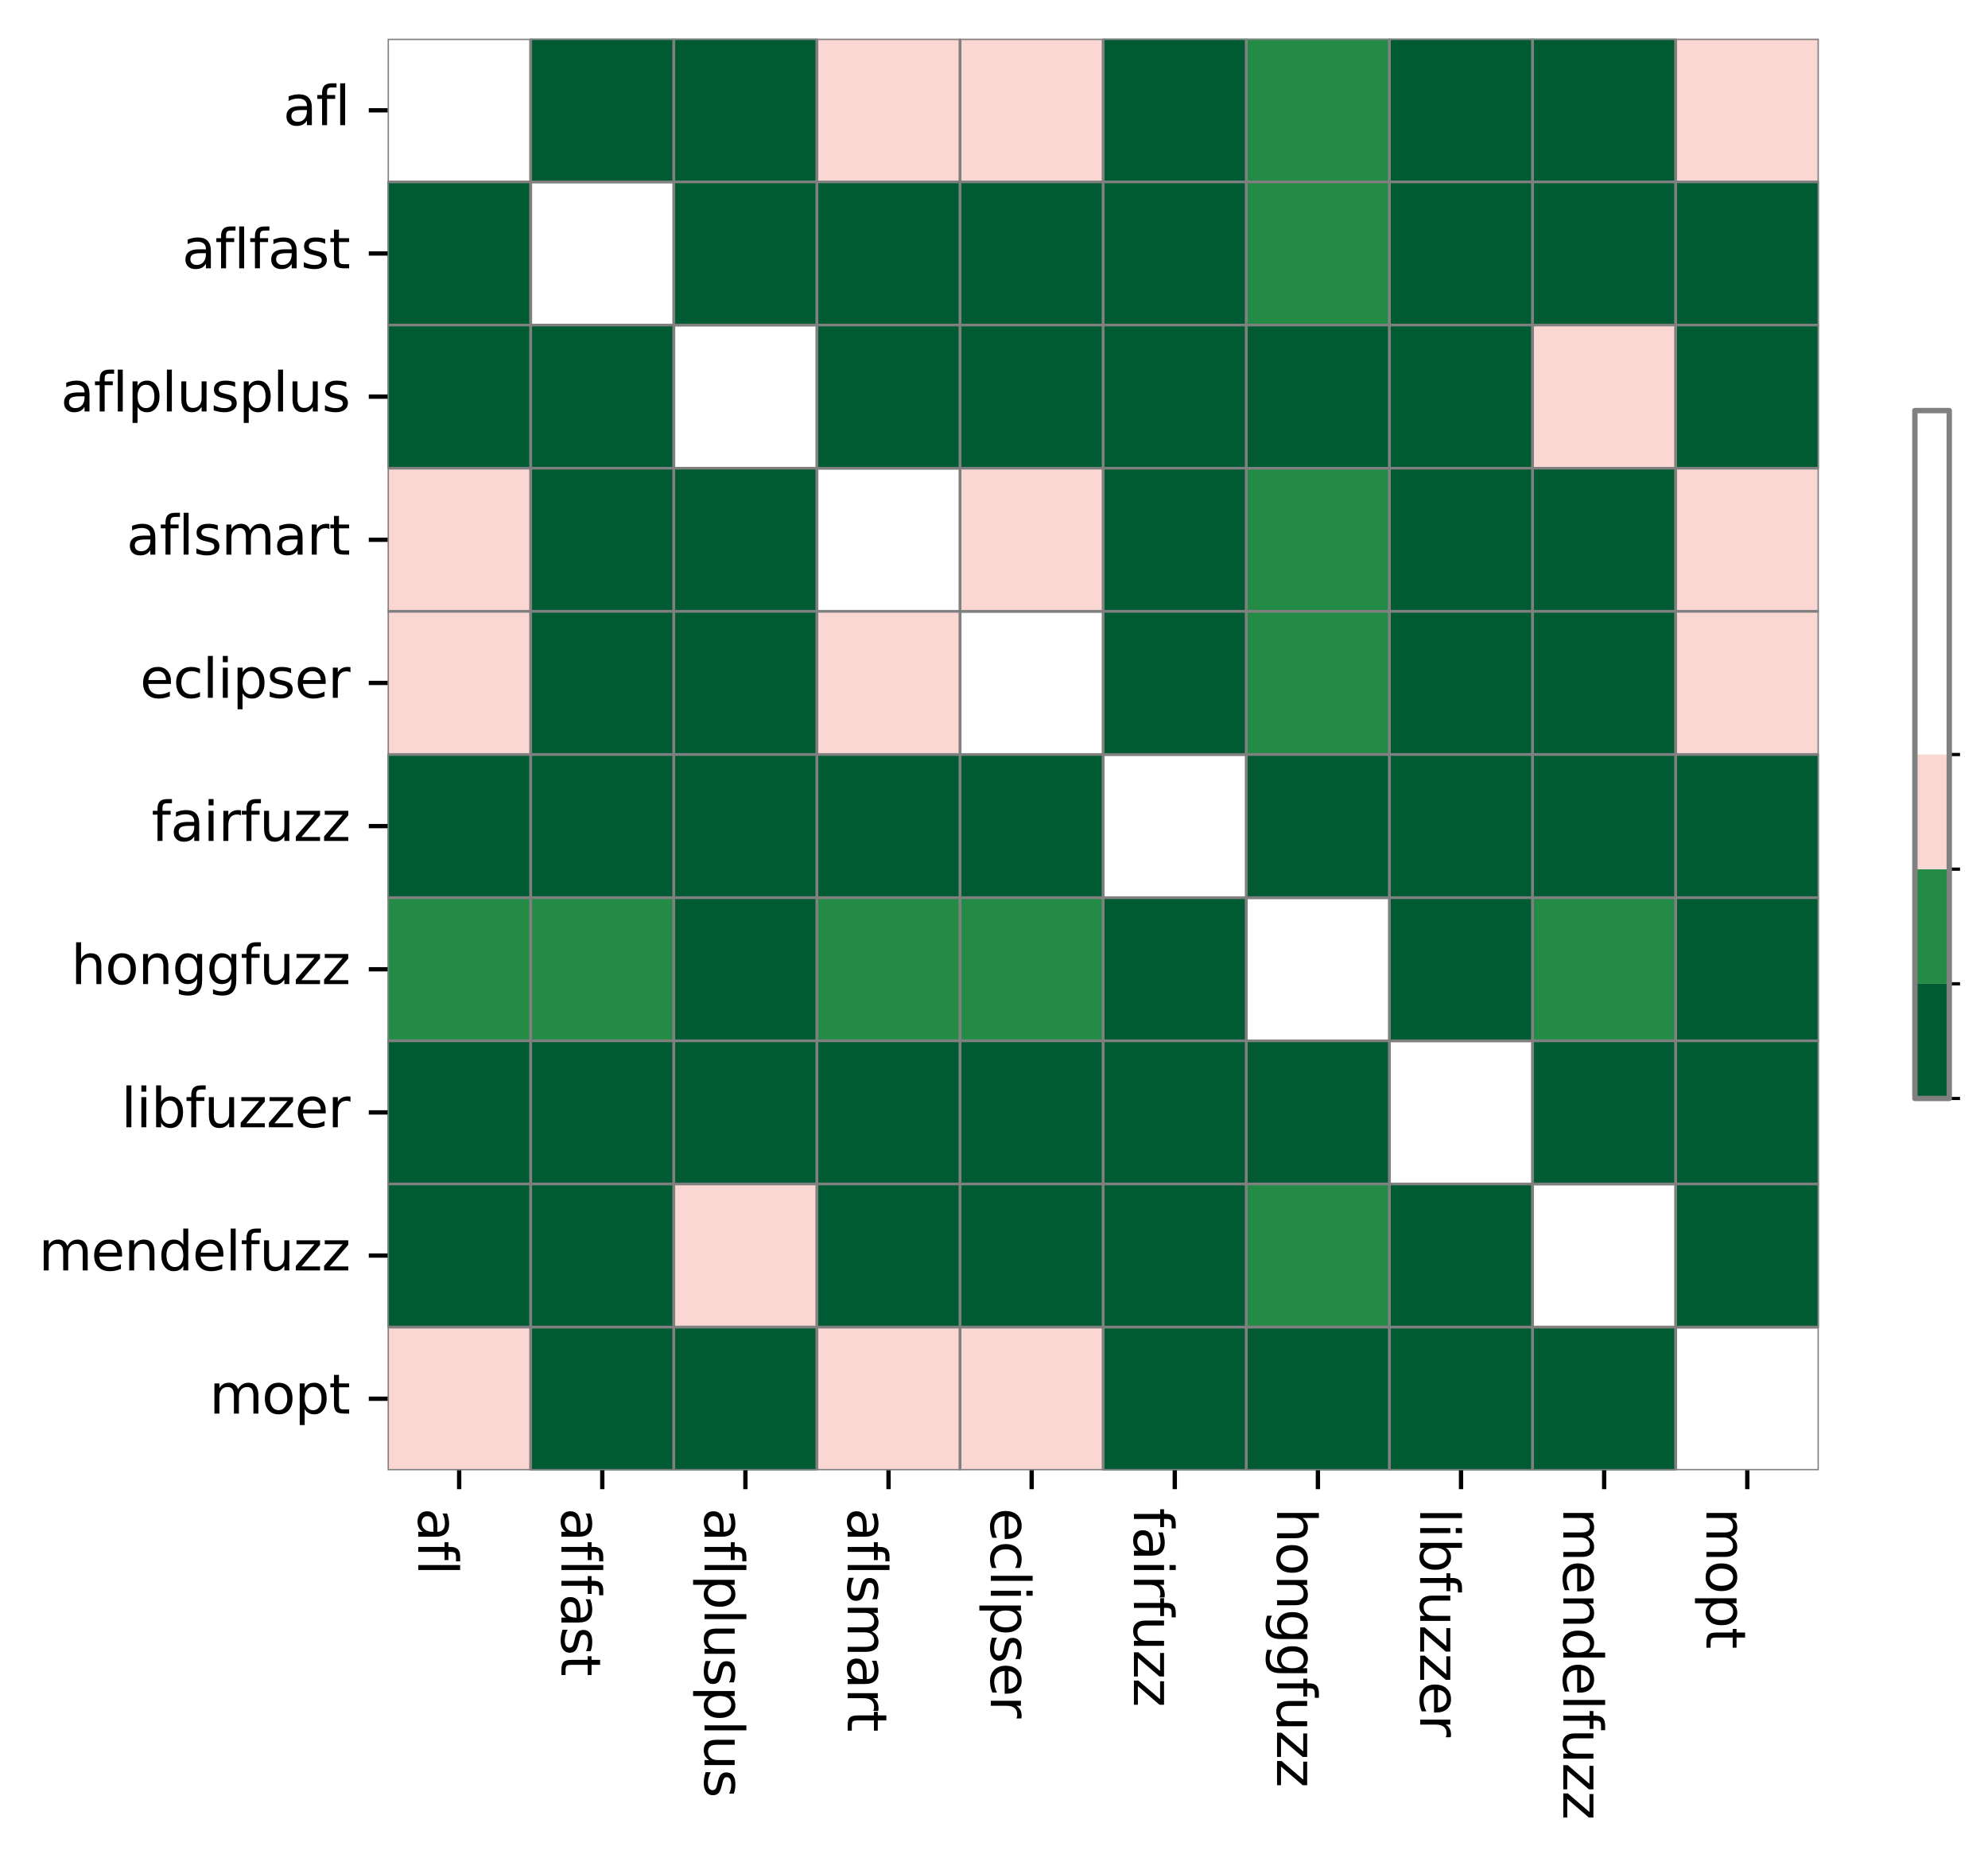 <?xml version="1.0" encoding="utf-8" standalone="no"?>
<!DOCTYPE svg PUBLIC "-//W3C//DTD SVG 1.1//EN"
  "http://www.w3.org/Graphics/SVG/1.1/DTD/svg11.dtd">
<svg xmlns:xlink="http://www.w3.org/1999/xlink" width="369.627pt" height="345.378pt" viewBox="0 0 369.627 345.378" xmlns="http://www.w3.org/2000/svg" version="1.1">
 <defs>
  <style type="text/css">*{stroke-linejoin: round; stroke-linecap: butt}</style>
 </defs>
 <g id="figure_1">
  <g id="patch_1">
   <path d="M 0 345.378 
L 369.627 345.378 
L 369.627 0 
L 0 0 
z
" style="fill: #ffffff"/>
  </g>
  <g id="axes_1">
   <g id="patch_2">
    <path d="M 72.066 273.312 
L 338.178 273.312 
L 338.178 7.2 
L 72.066 7.2 
z
" style="fill: #ffffff"/>
   </g>
   <g id="QuadMesh_1">
    <path d="M 72.066 7.2 
L 98.677 7.2 
L 98.677 33.811 
L 72.066 33.811 
L 72.066 7.2 
" clip-path="url(#p91ffb8bb23)" style="fill: none; stroke: #808080; stroke-width: 0.5"/>
    <path d="M 98.677 7.2 
L 125.288 7.2 
L 125.288 33.811 
L 98.677 33.811 
L 98.677 7.2 
" clip-path="url(#p91ffb8bb23)" style="fill: #005a32; stroke: #808080; stroke-width: 0.5"/>
    <path d="M 125.288 7.2 
L 151.899 7.2 
L 151.899 33.811 
L 125.288 33.811 
L 125.288 7.2 
" clip-path="url(#p91ffb8bb23)" style="fill: #005a32; stroke: #808080; stroke-width: 0.5"/>
    <path d="M 151.899 7.2 
L 178.51 7.2 
L 178.51 33.811 
L 151.899 33.811 
L 151.899 7.2 
" clip-path="url(#p91ffb8bb23)" style="fill: #fbd7d4; stroke: #808080; stroke-width: 0.5"/>
    <path d="M 178.51 7.2 
L 205.122 7.2 
L 205.122 33.811 
L 178.51 33.811 
L 178.51 7.2 
" clip-path="url(#p91ffb8bb23)" style="fill: #fbd7d4; stroke: #808080; stroke-width: 0.5"/>
    <path d="M 205.122 7.2 
L 231.733 7.2 
L 231.733 33.811 
L 205.122 33.811 
L 205.122 7.2 
" clip-path="url(#p91ffb8bb23)" style="fill: #005a32; stroke: #808080; stroke-width: 0.5"/>
    <path d="M 231.733 7.2 
L 258.344 7.2 
L 258.344 33.811 
L 231.733 33.811 
L 231.733 7.2 
" clip-path="url(#p91ffb8bb23)" style="fill: #238b45; stroke: #808080; stroke-width: 0.5"/>
    <path d="M 258.344 7.2 
L 284.955 7.2 
L 284.955 33.811 
L 258.344 33.811 
L 258.344 7.2 
" clip-path="url(#p91ffb8bb23)" style="fill: #005a32; stroke: #808080; stroke-width: 0.5"/>
    <path d="M 284.955 7.2 
L 311.566 7.2 
L 311.566 33.811 
L 284.955 33.811 
L 284.955 7.2 
" clip-path="url(#p91ffb8bb23)" style="fill: #005a32; stroke: #808080; stroke-width: 0.5"/>
    <path d="M 311.566 7.2 
L 338.178 7.2 
L 338.178 33.811 
L 311.566 33.811 
L 311.566 7.2 
" clip-path="url(#p91ffb8bb23)" style="fill: #fbd7d4; stroke: #808080; stroke-width: 0.5"/>
    <path d="M 72.066 33.811 
L 98.677 33.811 
L 98.677 60.422 
L 72.066 60.422 
L 72.066 33.811 
" clip-path="url(#p91ffb8bb23)" style="fill: #005a32; stroke: #808080; stroke-width: 0.5"/>
    <path d="M 98.677 33.811 
L 125.288 33.811 
L 125.288 60.422 
L 98.677 60.422 
L 98.677 33.811 
" clip-path="url(#p91ffb8bb23)" style="fill: none; stroke: #808080; stroke-width: 0.5"/>
    <path d="M 125.288 33.811 
L 151.899 33.811 
L 151.899 60.422 
L 125.288 60.422 
L 125.288 33.811 
" clip-path="url(#p91ffb8bb23)" style="fill: #005a32; stroke: #808080; stroke-width: 0.5"/>
    <path d="M 151.899 33.811 
L 178.51 33.811 
L 178.51 60.422 
L 151.899 60.422 
L 151.899 33.811 
" clip-path="url(#p91ffb8bb23)" style="fill: #005a32; stroke: #808080; stroke-width: 0.5"/>
    <path d="M 178.51 33.811 
L 205.122 33.811 
L 205.122 60.422 
L 178.51 60.422 
L 178.51 33.811 
" clip-path="url(#p91ffb8bb23)" style="fill: #005a32; stroke: #808080; stroke-width: 0.5"/>
    <path d="M 205.122 33.811 
L 231.733 33.811 
L 231.733 60.422 
L 205.122 60.422 
L 205.122 33.811 
" clip-path="url(#p91ffb8bb23)" style="fill: #005a32; stroke: #808080; stroke-width: 0.5"/>
    <path d="M 231.733 33.811 
L 258.344 33.811 
L 258.344 60.422 
L 231.733 60.422 
L 231.733 33.811 
" clip-path="url(#p91ffb8bb23)" style="fill: #238b45; stroke: #808080; stroke-width: 0.5"/>
    <path d="M 258.344 33.811 
L 284.955 33.811 
L 284.955 60.422 
L 258.344 60.422 
L 258.344 33.811 
" clip-path="url(#p91ffb8bb23)" style="fill: #005a32; stroke: #808080; stroke-width: 0.5"/>
    <path d="M 284.955 33.811 
L 311.566 33.811 
L 311.566 60.422 
L 284.955 60.422 
L 284.955 33.811 
" clip-path="url(#p91ffb8bb23)" style="fill: #005a32; stroke: #808080; stroke-width: 0.5"/>
    <path d="M 311.566 33.811 
L 338.178 33.811 
L 338.178 60.422 
L 311.566 60.422 
L 311.566 33.811 
" clip-path="url(#p91ffb8bb23)" style="fill: #005a32; stroke: #808080; stroke-width: 0.5"/>
    <path d="M 72.066 60.422 
L 98.677 60.422 
L 98.677 87.034 
L 72.066 87.034 
L 72.066 60.422 
" clip-path="url(#p91ffb8bb23)" style="fill: #005a32; stroke: #808080; stroke-width: 0.5"/>
    <path d="M 98.677 60.422 
L 125.288 60.422 
L 125.288 87.034 
L 98.677 87.034 
L 98.677 60.422 
" clip-path="url(#p91ffb8bb23)" style="fill: #005a32; stroke: #808080; stroke-width: 0.5"/>
    <path d="M 125.288 60.422 
L 151.899 60.422 
L 151.899 87.034 
L 125.288 87.034 
L 125.288 60.422 
" clip-path="url(#p91ffb8bb23)" style="fill: none; stroke: #808080; stroke-width: 0.5"/>
    <path d="M 151.899 60.422 
L 178.51 60.422 
L 178.51 87.034 
L 151.899 87.034 
L 151.899 60.422 
" clip-path="url(#p91ffb8bb23)" style="fill: #005a32; stroke: #808080; stroke-width: 0.5"/>
    <path d="M 178.51 60.422 
L 205.122 60.422 
L 205.122 87.034 
L 178.51 87.034 
L 178.51 60.422 
" clip-path="url(#p91ffb8bb23)" style="fill: #005a32; stroke: #808080; stroke-width: 0.5"/>
    <path d="M 205.122 60.422 
L 231.733 60.422 
L 231.733 87.034 
L 205.122 87.034 
L 205.122 60.422 
" clip-path="url(#p91ffb8bb23)" style="fill: #005a32; stroke: #808080; stroke-width: 0.5"/>
    <path d="M 231.733 60.422 
L 258.344 60.422 
L 258.344 87.034 
L 231.733 87.034 
L 231.733 60.422 
" clip-path="url(#p91ffb8bb23)" style="fill: #005a32; stroke: #808080; stroke-width: 0.5"/>
    <path d="M 258.344 60.422 
L 284.955 60.422 
L 284.955 87.034 
L 258.344 87.034 
L 258.344 60.422 
" clip-path="url(#p91ffb8bb23)" style="fill: #005a32; stroke: #808080; stroke-width: 0.5"/>
    <path d="M 284.955 60.422 
L 311.566 60.422 
L 311.566 87.034 
L 284.955 87.034 
L 284.955 60.422 
" clip-path="url(#p91ffb8bb23)" style="fill: #fbd7d4; stroke: #808080; stroke-width: 0.5"/>
    <path d="M 311.566 60.422 
L 338.178 60.422 
L 338.178 87.034 
L 311.566 87.034 
L 311.566 60.422 
" clip-path="url(#p91ffb8bb23)" style="fill: #005a32; stroke: #808080; stroke-width: 0.5"/>
    <path d="M 72.066 87.034 
L 98.677 87.034 
L 98.677 113.645 
L 72.066 113.645 
L 72.066 87.034 
" clip-path="url(#p91ffb8bb23)" style="fill: #fbd7d4; stroke: #808080; stroke-width: 0.5"/>
    <path d="M 98.677 87.034 
L 125.288 87.034 
L 125.288 113.645 
L 98.677 113.645 
L 98.677 87.034 
" clip-path="url(#p91ffb8bb23)" style="fill: #005a32; stroke: #808080; stroke-width: 0.5"/>
    <path d="M 125.288 87.034 
L 151.899 87.034 
L 151.899 113.645 
L 125.288 113.645 
L 125.288 87.034 
" clip-path="url(#p91ffb8bb23)" style="fill: #005a32; stroke: #808080; stroke-width: 0.5"/>
    <path d="M 151.899 87.034 
L 178.51 87.034 
L 178.51 113.645 
L 151.899 113.645 
L 151.899 87.034 
" clip-path="url(#p91ffb8bb23)" style="fill: none; stroke: #808080; stroke-width: 0.5"/>
    <path d="M 178.51 87.034 
L 205.122 87.034 
L 205.122 113.645 
L 178.51 113.645 
L 178.51 87.034 
" clip-path="url(#p91ffb8bb23)" style="fill: #fbd7d4; stroke: #808080; stroke-width: 0.5"/>
    <path d="M 205.122 87.034 
L 231.733 87.034 
L 231.733 113.645 
L 205.122 113.645 
L 205.122 87.034 
" clip-path="url(#p91ffb8bb23)" style="fill: #005a32; stroke: #808080; stroke-width: 0.5"/>
    <path d="M 231.733 87.034 
L 258.344 87.034 
L 258.344 113.645 
L 231.733 113.645 
L 231.733 87.034 
" clip-path="url(#p91ffb8bb23)" style="fill: #238b45; stroke: #808080; stroke-width: 0.5"/>
    <path d="M 258.344 87.034 
L 284.955 87.034 
L 284.955 113.645 
L 258.344 113.645 
L 258.344 87.034 
" clip-path="url(#p91ffb8bb23)" style="fill: #005a32; stroke: #808080; stroke-width: 0.5"/>
    <path d="M 284.955 87.034 
L 311.566 87.034 
L 311.566 113.645 
L 284.955 113.645 
L 284.955 87.034 
" clip-path="url(#p91ffb8bb23)" style="fill: #005a32; stroke: #808080; stroke-width: 0.5"/>
    <path d="M 311.566 87.034 
L 338.178 87.034 
L 338.178 113.645 
L 311.566 113.645 
L 311.566 87.034 
" clip-path="url(#p91ffb8bb23)" style="fill: #fbd7d4; stroke: #808080; stroke-width: 0.5"/>
    <path d="M 72.066 113.645 
L 98.677 113.645 
L 98.677 140.256 
L 72.066 140.256 
L 72.066 113.645 
" clip-path="url(#p91ffb8bb23)" style="fill: #fbd7d4; stroke: #808080; stroke-width: 0.5"/>
    <path d="M 98.677 113.645 
L 125.288 113.645 
L 125.288 140.256 
L 98.677 140.256 
L 98.677 113.645 
" clip-path="url(#p91ffb8bb23)" style="fill: #005a32; stroke: #808080; stroke-width: 0.5"/>
    <path d="M 125.288 113.645 
L 151.899 113.645 
L 151.899 140.256 
L 125.288 140.256 
L 125.288 113.645 
" clip-path="url(#p91ffb8bb23)" style="fill: #005a32; stroke: #808080; stroke-width: 0.5"/>
    <path d="M 151.899 113.645 
L 178.51 113.645 
L 178.51 140.256 
L 151.899 140.256 
L 151.899 113.645 
" clip-path="url(#p91ffb8bb23)" style="fill: #fbd7d4; stroke: #808080; stroke-width: 0.5"/>
    <path d="M 178.51 113.645 
L 205.122 113.645 
L 205.122 140.256 
L 178.51 140.256 
L 178.51 113.645 
" clip-path="url(#p91ffb8bb23)" style="fill: none; stroke: #808080; stroke-width: 0.5"/>
    <path d="M 205.122 113.645 
L 231.733 113.645 
L 231.733 140.256 
L 205.122 140.256 
L 205.122 113.645 
" clip-path="url(#p91ffb8bb23)" style="fill: #005a32; stroke: #808080; stroke-width: 0.5"/>
    <path d="M 231.733 113.645 
L 258.344 113.645 
L 258.344 140.256 
L 231.733 140.256 
L 231.733 113.645 
" clip-path="url(#p91ffb8bb23)" style="fill: #238b45; stroke: #808080; stroke-width: 0.5"/>
    <path d="M 258.344 113.645 
L 284.955 113.645 
L 284.955 140.256 
L 258.344 140.256 
L 258.344 113.645 
" clip-path="url(#p91ffb8bb23)" style="fill: #005a32; stroke: #808080; stroke-width: 0.5"/>
    <path d="M 284.955 113.645 
L 311.566 113.645 
L 311.566 140.256 
L 284.955 140.256 
L 284.955 113.645 
" clip-path="url(#p91ffb8bb23)" style="fill: #005a32; stroke: #808080; stroke-width: 0.5"/>
    <path d="M 311.566 113.645 
L 338.178 113.645 
L 338.178 140.256 
L 311.566 140.256 
L 311.566 113.645 
" clip-path="url(#p91ffb8bb23)" style="fill: #fbd7d4; stroke: #808080; stroke-width: 0.5"/>
    <path d="M 72.066 140.256 
L 98.677 140.256 
L 98.677 166.867 
L 72.066 166.867 
L 72.066 140.256 
" clip-path="url(#p91ffb8bb23)" style="fill: #005a32; stroke: #808080; stroke-width: 0.5"/>
    <path d="M 98.677 140.256 
L 125.288 140.256 
L 125.288 166.867 
L 98.677 166.867 
L 98.677 140.256 
" clip-path="url(#p91ffb8bb23)" style="fill: #005a32; stroke: #808080; stroke-width: 0.5"/>
    <path d="M 125.288 140.256 
L 151.899 140.256 
L 151.899 166.867 
L 125.288 166.867 
L 125.288 140.256 
" clip-path="url(#p91ffb8bb23)" style="fill: #005a32; stroke: #808080; stroke-width: 0.5"/>
    <path d="M 151.899 140.256 
L 178.51 140.256 
L 178.51 166.867 
L 151.899 166.867 
L 151.899 140.256 
" clip-path="url(#p91ffb8bb23)" style="fill: #005a32; stroke: #808080; stroke-width: 0.5"/>
    <path d="M 178.51 140.256 
L 205.122 140.256 
L 205.122 166.867 
L 178.51 166.867 
L 178.51 140.256 
" clip-path="url(#p91ffb8bb23)" style="fill: #005a32; stroke: #808080; stroke-width: 0.5"/>
    <path d="M 205.122 140.256 
L 231.733 140.256 
L 231.733 166.867 
L 205.122 166.867 
L 205.122 140.256 
" clip-path="url(#p91ffb8bb23)" style="fill: none; stroke: #808080; stroke-width: 0.5"/>
    <path d="M 231.733 140.256 
L 258.344 140.256 
L 258.344 166.867 
L 231.733 166.867 
L 231.733 140.256 
" clip-path="url(#p91ffb8bb23)" style="fill: #005a32; stroke: #808080; stroke-width: 0.5"/>
    <path d="M 258.344 140.256 
L 284.955 140.256 
L 284.955 166.867 
L 258.344 166.867 
L 258.344 140.256 
" clip-path="url(#p91ffb8bb23)" style="fill: #005a32; stroke: #808080; stroke-width: 0.5"/>
    <path d="M 284.955 140.256 
L 311.566 140.256 
L 311.566 166.867 
L 284.955 166.867 
L 284.955 140.256 
" clip-path="url(#p91ffb8bb23)" style="fill: #005a32; stroke: #808080; stroke-width: 0.5"/>
    <path d="M 311.566 140.256 
L 338.178 140.256 
L 338.178 166.867 
L 311.566 166.867 
L 311.566 140.256 
" clip-path="url(#p91ffb8bb23)" style="fill: #005a32; stroke: #808080; stroke-width: 0.5"/>
    <path d="M 72.066 166.867 
L 98.677 166.867 
L 98.677 193.478 
L 72.066 193.478 
L 72.066 166.867 
" clip-path="url(#p91ffb8bb23)" style="fill: #238b45; stroke: #808080; stroke-width: 0.5"/>
    <path d="M 98.677 166.867 
L 125.288 166.867 
L 125.288 193.478 
L 98.677 193.478 
L 98.677 166.867 
" clip-path="url(#p91ffb8bb23)" style="fill: #238b45; stroke: #808080; stroke-width: 0.5"/>
    <path d="M 125.288 166.867 
L 151.899 166.867 
L 151.899 193.478 
L 125.288 193.478 
L 125.288 166.867 
" clip-path="url(#p91ffb8bb23)" style="fill: #005a32; stroke: #808080; stroke-width: 0.5"/>
    <path d="M 151.899 166.867 
L 178.51 166.867 
L 178.51 193.478 
L 151.899 193.478 
L 151.899 166.867 
" clip-path="url(#p91ffb8bb23)" style="fill: #238b45; stroke: #808080; stroke-width: 0.5"/>
    <path d="M 178.51 166.867 
L 205.122 166.867 
L 205.122 193.478 
L 178.51 193.478 
L 178.51 166.867 
" clip-path="url(#p91ffb8bb23)" style="fill: #238b45; stroke: #808080; stroke-width: 0.5"/>
    <path d="M 205.122 166.867 
L 231.733 166.867 
L 231.733 193.478 
L 205.122 193.478 
L 205.122 166.867 
" clip-path="url(#p91ffb8bb23)" style="fill: #005a32; stroke: #808080; stroke-width: 0.5"/>
    <path d="M 231.733 166.867 
L 258.344 166.867 
L 258.344 193.478 
L 231.733 193.478 
L 231.733 166.867 
" clip-path="url(#p91ffb8bb23)" style="fill: none; stroke: #808080; stroke-width: 0.5"/>
    <path d="M 258.344 166.867 
L 284.955 166.867 
L 284.955 193.478 
L 258.344 193.478 
L 258.344 166.867 
" clip-path="url(#p91ffb8bb23)" style="fill: #005a32; stroke: #808080; stroke-width: 0.5"/>
    <path d="M 284.955 166.867 
L 311.566 166.867 
L 311.566 193.478 
L 284.955 193.478 
L 284.955 166.867 
" clip-path="url(#p91ffb8bb23)" style="fill: #238b45; stroke: #808080; stroke-width: 0.5"/>
    <path d="M 311.566 166.867 
L 338.178 166.867 
L 338.178 193.478 
L 311.566 193.478 
L 311.566 166.867 
" clip-path="url(#p91ffb8bb23)" style="fill: #005a32; stroke: #808080; stroke-width: 0.5"/>
    <path d="M 72.066 193.478 
L 98.677 193.478 
L 98.677 220.09 
L 72.066 220.09 
L 72.066 193.478 
" clip-path="url(#p91ffb8bb23)" style="fill: #005a32; stroke: #808080; stroke-width: 0.5"/>
    <path d="M 98.677 193.478 
L 125.288 193.478 
L 125.288 220.09 
L 98.677 220.09 
L 98.677 193.478 
" clip-path="url(#p91ffb8bb23)" style="fill: #005a32; stroke: #808080; stroke-width: 0.5"/>
    <path d="M 125.288 193.478 
L 151.899 193.478 
L 151.899 220.09 
L 125.288 220.09 
L 125.288 193.478 
" clip-path="url(#p91ffb8bb23)" style="fill: #005a32; stroke: #808080; stroke-width: 0.5"/>
    <path d="M 151.899 193.478 
L 178.51 193.478 
L 178.51 220.09 
L 151.899 220.09 
L 151.899 193.478 
" clip-path="url(#p91ffb8bb23)" style="fill: #005a32; stroke: #808080; stroke-width: 0.5"/>
    <path d="M 178.51 193.478 
L 205.122 193.478 
L 205.122 220.09 
L 178.51 220.09 
L 178.51 193.478 
" clip-path="url(#p91ffb8bb23)" style="fill: #005a32; stroke: #808080; stroke-width: 0.5"/>
    <path d="M 205.122 193.478 
L 231.733 193.478 
L 231.733 220.09 
L 205.122 220.09 
L 205.122 193.478 
" clip-path="url(#p91ffb8bb23)" style="fill: #005a32; stroke: #808080; stroke-width: 0.5"/>
    <path d="M 231.733 193.478 
L 258.344 193.478 
L 258.344 220.09 
L 231.733 220.09 
L 231.733 193.478 
" clip-path="url(#p91ffb8bb23)" style="fill: #005a32; stroke: #808080; stroke-width: 0.5"/>
    <path d="M 258.344 193.478 
L 284.955 193.478 
L 284.955 220.09 
L 258.344 220.09 
L 258.344 193.478 
" clip-path="url(#p91ffb8bb23)" style="fill: none; stroke: #808080; stroke-width: 0.5"/>
    <path d="M 284.955 193.478 
L 311.566 193.478 
L 311.566 220.09 
L 284.955 220.09 
L 284.955 193.478 
" clip-path="url(#p91ffb8bb23)" style="fill: #005a32; stroke: #808080; stroke-width: 0.5"/>
    <path d="M 311.566 193.478 
L 338.178 193.478 
L 338.178 220.09 
L 311.566 220.09 
L 311.566 193.478 
" clip-path="url(#p91ffb8bb23)" style="fill: #005a32; stroke: #808080; stroke-width: 0.5"/>
    <path d="M 72.066 220.09 
L 98.677 220.09 
L 98.677 246.701 
L 72.066 246.701 
L 72.066 220.09 
" clip-path="url(#p91ffb8bb23)" style="fill: #005a32; stroke: #808080; stroke-width: 0.5"/>
    <path d="M 98.677 220.09 
L 125.288 220.09 
L 125.288 246.701 
L 98.677 246.701 
L 98.677 220.09 
" clip-path="url(#p91ffb8bb23)" style="fill: #005a32; stroke: #808080; stroke-width: 0.5"/>
    <path d="M 125.288 220.09 
L 151.899 220.09 
L 151.899 246.701 
L 125.288 246.701 
L 125.288 220.09 
" clip-path="url(#p91ffb8bb23)" style="fill: #fbd7d4; stroke: #808080; stroke-width: 0.5"/>
    <path d="M 151.899 220.09 
L 178.51 220.09 
L 178.51 246.701 
L 151.899 246.701 
L 151.899 220.09 
" clip-path="url(#p91ffb8bb23)" style="fill: #005a32; stroke: #808080; stroke-width: 0.5"/>
    <path d="M 178.51 220.09 
L 205.122 220.09 
L 205.122 246.701 
L 178.51 246.701 
L 178.51 220.09 
" clip-path="url(#p91ffb8bb23)" style="fill: #005a32; stroke: #808080; stroke-width: 0.5"/>
    <path d="M 205.122 220.09 
L 231.733 220.09 
L 231.733 246.701 
L 205.122 246.701 
L 205.122 220.09 
" clip-path="url(#p91ffb8bb23)" style="fill: #005a32; stroke: #808080; stroke-width: 0.5"/>
    <path d="M 231.733 220.09 
L 258.344 220.09 
L 258.344 246.701 
L 231.733 246.701 
L 231.733 220.09 
" clip-path="url(#p91ffb8bb23)" style="fill: #238b45; stroke: #808080; stroke-width: 0.5"/>
    <path d="M 258.344 220.09 
L 284.955 220.09 
L 284.955 246.701 
L 258.344 246.701 
L 258.344 220.09 
" clip-path="url(#p91ffb8bb23)" style="fill: #005a32; stroke: #808080; stroke-width: 0.5"/>
    <path d="M 284.955 220.09 
L 311.566 220.09 
L 311.566 246.701 
L 284.955 246.701 
L 284.955 220.09 
" clip-path="url(#p91ffb8bb23)" style="fill: none; stroke: #808080; stroke-width: 0.5"/>
    <path d="M 311.566 220.09 
L 338.178 220.09 
L 338.178 246.701 
L 311.566 246.701 
L 311.566 220.09 
" clip-path="url(#p91ffb8bb23)" style="fill: #005a32; stroke: #808080; stroke-width: 0.5"/>
    <path d="M 72.066 246.701 
L 98.677 246.701 
L 98.677 273.312 
L 72.066 273.312 
L 72.066 246.701 
" clip-path="url(#p91ffb8bb23)" style="fill: #fbd7d4; stroke: #808080; stroke-width: 0.5"/>
    <path d="M 98.677 246.701 
L 125.288 246.701 
L 125.288 273.312 
L 98.677 273.312 
L 98.677 246.701 
" clip-path="url(#p91ffb8bb23)" style="fill: #005a32; stroke: #808080; stroke-width: 0.5"/>
    <path d="M 125.288 246.701 
L 151.899 246.701 
L 151.899 273.312 
L 125.288 273.312 
L 125.288 246.701 
" clip-path="url(#p91ffb8bb23)" style="fill: #005a32; stroke: #808080; stroke-width: 0.5"/>
    <path d="M 151.899 246.701 
L 178.51 246.701 
L 178.51 273.312 
L 151.899 273.312 
L 151.899 246.701 
" clip-path="url(#p91ffb8bb23)" style="fill: #fbd7d4; stroke: #808080; stroke-width: 0.5"/>
    <path d="M 178.51 246.701 
L 205.122 246.701 
L 205.122 273.312 
L 178.51 273.312 
L 178.51 246.701 
" clip-path="url(#p91ffb8bb23)" style="fill: #fbd7d4; stroke: #808080; stroke-width: 0.5"/>
    <path d="M 205.122 246.701 
L 231.733 246.701 
L 231.733 273.312 
L 205.122 273.312 
L 205.122 246.701 
" clip-path="url(#p91ffb8bb23)" style="fill: #005a32; stroke: #808080; stroke-width: 0.5"/>
    <path d="M 231.733 246.701 
L 258.344 246.701 
L 258.344 273.312 
L 231.733 273.312 
L 231.733 246.701 
" clip-path="url(#p91ffb8bb23)" style="fill: #005a32; stroke: #808080; stroke-width: 0.5"/>
    <path d="M 258.344 246.701 
L 284.955 246.701 
L 284.955 273.312 
L 258.344 273.312 
L 258.344 246.701 
" clip-path="url(#p91ffb8bb23)" style="fill: #005a32; stroke: #808080; stroke-width: 0.5"/>
    <path d="M 284.955 246.701 
L 311.566 246.701 
L 311.566 273.312 
L 284.955 273.312 
L 284.955 246.701 
" clip-path="url(#p91ffb8bb23)" style="fill: #005a32; stroke: #808080; stroke-width: 0.5"/>
    <path d="M 311.566 246.701 
L 338.178 246.701 
L 338.178 273.312 
L 311.566 273.312 
L 311.566 246.701 
" clip-path="url(#p91ffb8bb23)" style="fill: none; stroke: #808080; stroke-width: 0.5"/>
   </g>
   <g id="matplotlib.axis_1">
    <g id="xtick_1">
     <g id="line2d_1">
      <defs>
       <path id="maecc4f36f3" d="M 0 0 
L 0 3.5 
" style="stroke: #000000; stroke-width: 0.8"/>
      </defs>
      <g>
       <use xlink:href="#maecc4f36f3" x="85.371" y="273.312" style="stroke: #000000; stroke-width: 0.8"/>
      </g>
     </g>
     <g id="text_1">
      <!-- afl -->
      <g transform="translate(77.773 280.312) rotate(-270) scale(0.1 -0.1)">
       <defs>
        <path id="DejaVuSans-61" d="M 2194 1759 
Q 1497 1759 1228 1600 
Q 959 1441 959 1056 
Q 959 750 1161 570 
Q 1363 391 1709 391 
Q 2188 391 2477 730 
Q 2766 1069 2766 1631 
L 2766 1759 
L 2194 1759 
z
M 3341 1997 
L 3341 0 
L 2766 0 
L 2766 531 
Q 2569 213 2275 61 
Q 1981 -91 1556 -91 
Q 1019 -91 701 211 
Q 384 513 384 1019 
Q 384 1609 779 1909 
Q 1175 2209 1959 2209 
L 2766 2209 
L 2766 2266 
Q 2766 2663 2505 2880 
Q 2244 3097 1772 3097 
Q 1472 3097 1187 3025 
Q 903 2953 641 2809 
L 641 3341 
Q 956 3463 1253 3523 
Q 1550 3584 1831 3584 
Q 2591 3584 2966 3190 
Q 3341 2797 3341 1997 
z
" transform="scale(0.016)"/>
        <path id="DejaVuSans-66" d="M 2375 4863 
L 2375 4384 
L 1825 4384 
Q 1516 4384 1395 4259 
Q 1275 4134 1275 3809 
L 1275 3500 
L 2222 3500 
L 2222 3053 
L 1275 3053 
L 1275 0 
L 697 0 
L 697 3053 
L 147 3053 
L 147 3500 
L 697 3500 
L 697 3744 
Q 697 4328 969 4595 
Q 1241 4863 1831 4863 
L 2375 4863 
z
" transform="scale(0.016)"/>
        <path id="DejaVuSans-6c" d="M 603 4863 
L 1178 4863 
L 1178 0 
L 603 0 
L 603 4863 
z
" transform="scale(0.016)"/>
       </defs>
       <use xlink:href="#DejaVuSans-61"/>
       <use xlink:href="#DejaVuSans-66" x="61.279"/>
       <use xlink:href="#DejaVuSans-6c" x="96.484"/>
      </g>
     </g>
    </g>
    <g id="xtick_2">
     <g id="line2d_2">
      <g>
       <use xlink:href="#maecc4f36f3" x="111.982" y="273.312" style="stroke: #000000; stroke-width: 0.8"/>
      </g>
     </g>
     <g id="text_2">
      <!-- aflfast -->
      <g transform="translate(104.384 280.312) rotate(-270) scale(0.1 -0.1)">
       <defs>
        <path id="DejaVuSans-73" d="M 2834 3397 
L 2834 2853 
Q 2591 2978 2328 3040 
Q 2066 3103 1784 3103 
Q 1356 3103 1142 2972 
Q 928 2841 928 2578 
Q 928 2378 1081 2264 
Q 1234 2150 1697 2047 
L 1894 2003 
Q 2506 1872 2764 1633 
Q 3022 1394 3022 966 
Q 3022 478 2636 193 
Q 2250 -91 1575 -91 
Q 1294 -91 989 -36 
Q 684 19 347 128 
L 347 722 
Q 666 556 975 473 
Q 1284 391 1588 391 
Q 1994 391 2212 530 
Q 2431 669 2431 922 
Q 2431 1156 2273 1281 
Q 2116 1406 1581 1522 
L 1381 1569 
Q 847 1681 609 1914 
Q 372 2147 372 2553 
Q 372 3047 722 3315 
Q 1072 3584 1716 3584 
Q 2034 3584 2315 3537 
Q 2597 3491 2834 3397 
z
" transform="scale(0.016)"/>
        <path id="DejaVuSans-74" d="M 1172 4494 
L 1172 3500 
L 2356 3500 
L 2356 3053 
L 1172 3053 
L 1172 1153 
Q 1172 725 1289 603 
Q 1406 481 1766 481 
L 2356 481 
L 2356 0 
L 1766 0 
Q 1100 0 847 248 
Q 594 497 594 1153 
L 594 3053 
L 172 3053 
L 172 3500 
L 594 3500 
L 594 4494 
L 1172 4494 
z
" transform="scale(0.016)"/>
       </defs>
       <use xlink:href="#DejaVuSans-61"/>
       <use xlink:href="#DejaVuSans-66" x="61.279"/>
       <use xlink:href="#DejaVuSans-6c" x="96.484"/>
       <use xlink:href="#DejaVuSans-66" x="124.268"/>
       <use xlink:href="#DejaVuSans-61" x="159.473"/>
       <use xlink:href="#DejaVuSans-73" x="220.752"/>
       <use xlink:href="#DejaVuSans-74" x="272.852"/>
      </g>
     </g>
    </g>
    <g id="xtick_3">
     <g id="line2d_3">
      <g>
       <use xlink:href="#maecc4f36f3" x="138.594" y="273.312" style="stroke: #000000; stroke-width: 0.8"/>
      </g>
     </g>
     <g id="text_3">
      <!-- aflplusplus -->
      <g transform="translate(130.995 280.312) rotate(-270) scale(0.1 -0.1)">
       <defs>
        <path id="DejaVuSans-70" d="M 1159 525 
L 1159 -1331 
L 581 -1331 
L 581 3500 
L 1159 3500 
L 1159 2969 
Q 1341 3281 1617 3432 
Q 1894 3584 2278 3584 
Q 2916 3584 3314 3078 
Q 3713 2572 3713 1747 
Q 3713 922 3314 415 
Q 2916 -91 2278 -91 
Q 1894 -91 1617 61 
Q 1341 213 1159 525 
z
M 3116 1747 
Q 3116 2381 2855 2742 
Q 2594 3103 2138 3103 
Q 1681 3103 1420 2742 
Q 1159 2381 1159 1747 
Q 1159 1113 1420 752 
Q 1681 391 2138 391 
Q 2594 391 2855 752 
Q 3116 1113 3116 1747 
z
" transform="scale(0.016)"/>
        <path id="DejaVuSans-75" d="M 544 1381 
L 544 3500 
L 1119 3500 
L 1119 1403 
Q 1119 906 1312 657 
Q 1506 409 1894 409 
Q 2359 409 2629 706 
Q 2900 1003 2900 1516 
L 2900 3500 
L 3475 3500 
L 3475 0 
L 2900 0 
L 2900 538 
Q 2691 219 2414 64 
Q 2138 -91 1772 -91 
Q 1169 -91 856 284 
Q 544 659 544 1381 
z
M 1991 3584 
L 1991 3584 
z
" transform="scale(0.016)"/>
       </defs>
       <use xlink:href="#DejaVuSans-61"/>
       <use xlink:href="#DejaVuSans-66" x="61.279"/>
       <use xlink:href="#DejaVuSans-6c" x="96.484"/>
       <use xlink:href="#DejaVuSans-70" x="124.268"/>
       <use xlink:href="#DejaVuSans-6c" x="187.744"/>
       <use xlink:href="#DejaVuSans-75" x="215.527"/>
       <use xlink:href="#DejaVuSans-73" x="278.906"/>
       <use xlink:href="#DejaVuSans-70" x="331.006"/>
       <use xlink:href="#DejaVuSans-6c" x="394.482"/>
       <use xlink:href="#DejaVuSans-75" x="422.266"/>
       <use xlink:href="#DejaVuSans-73" x="485.645"/>
      </g>
     </g>
    </g>
    <g id="xtick_4">
     <g id="line2d_4">
      <g>
       <use xlink:href="#maecc4f36f3" x="165.205" y="273.312" style="stroke: #000000; stroke-width: 0.8"/>
      </g>
     </g>
     <g id="text_4">
      <!-- aflsmart -->
      <g transform="translate(157.606 280.312) rotate(-270) scale(0.1 -0.1)">
       <defs>
        <path id="DejaVuSans-6d" d="M 3328 2828 
Q 3544 3216 3844 3400 
Q 4144 3584 4550 3584 
Q 5097 3584 5394 3201 
Q 5691 2819 5691 2113 
L 5691 0 
L 5113 0 
L 5113 2094 
Q 5113 2597 4934 2840 
Q 4756 3084 4391 3084 
Q 3944 3084 3684 2787 
Q 3425 2491 3425 1978 
L 3425 0 
L 2847 0 
L 2847 2094 
Q 2847 2600 2669 2842 
Q 2491 3084 2119 3084 
Q 1678 3084 1418 2786 
Q 1159 2488 1159 1978 
L 1159 0 
L 581 0 
L 581 3500 
L 1159 3500 
L 1159 2956 
Q 1356 3278 1631 3431 
Q 1906 3584 2284 3584 
Q 2666 3584 2933 3390 
Q 3200 3197 3328 2828 
z
" transform="scale(0.016)"/>
        <path id="DejaVuSans-72" d="M 2631 2963 
Q 2534 3019 2420 3045 
Q 2306 3072 2169 3072 
Q 1681 3072 1420 2755 
Q 1159 2438 1159 1844 
L 1159 0 
L 581 0 
L 581 3500 
L 1159 3500 
L 1159 2956 
Q 1341 3275 1631 3429 
Q 1922 3584 2338 3584 
Q 2397 3584 2469 3576 
Q 2541 3569 2628 3553 
L 2631 2963 
z
" transform="scale(0.016)"/>
       </defs>
       <use xlink:href="#DejaVuSans-61"/>
       <use xlink:href="#DejaVuSans-66" x="61.279"/>
       <use xlink:href="#DejaVuSans-6c" x="96.484"/>
       <use xlink:href="#DejaVuSans-73" x="124.268"/>
       <use xlink:href="#DejaVuSans-6d" x="176.367"/>
       <use xlink:href="#DejaVuSans-61" x="273.779"/>
       <use xlink:href="#DejaVuSans-72" x="335.059"/>
       <use xlink:href="#DejaVuSans-74" x="376.172"/>
      </g>
     </g>
    </g>
    <g id="xtick_5">
     <g id="line2d_5">
      <g>
       <use xlink:href="#maecc4f36f3" x="191.816" y="273.312" style="stroke: #000000; stroke-width: 0.8"/>
      </g>
     </g>
     <g id="text_5">
      <!-- eclipser -->
      <g transform="translate(184.218 280.312) rotate(-270) scale(0.1 -0.1)">
       <defs>
        <path id="DejaVuSans-65" d="M 3597 1894 
L 3597 1613 
L 953 1613 
Q 991 1019 1311 708 
Q 1631 397 2203 397 
Q 2534 397 2845 478 
Q 3156 559 3463 722 
L 3463 178 
Q 3153 47 2828 -22 
Q 2503 -91 2169 -91 
Q 1331 -91 842 396 
Q 353 884 353 1716 
Q 353 2575 817 3079 
Q 1281 3584 2069 3584 
Q 2775 3584 3186 3129 
Q 3597 2675 3597 1894 
z
M 3022 2063 
Q 3016 2534 2758 2815 
Q 2500 3097 2075 3097 
Q 1594 3097 1305 2825 
Q 1016 2553 972 2059 
L 3022 2063 
z
" transform="scale(0.016)"/>
        <path id="DejaVuSans-63" d="M 3122 3366 
L 3122 2828 
Q 2878 2963 2633 3030 
Q 2388 3097 2138 3097 
Q 1578 3097 1268 2742 
Q 959 2388 959 1747 
Q 959 1106 1268 751 
Q 1578 397 2138 397 
Q 2388 397 2633 464 
Q 2878 531 3122 666 
L 3122 134 
Q 2881 22 2623 -34 
Q 2366 -91 2075 -91 
Q 1284 -91 818 406 
Q 353 903 353 1747 
Q 353 2603 823 3093 
Q 1294 3584 2113 3584 
Q 2378 3584 2631 3529 
Q 2884 3475 3122 3366 
z
" transform="scale(0.016)"/>
        <path id="DejaVuSans-69" d="M 603 3500 
L 1178 3500 
L 1178 0 
L 603 0 
L 603 3500 
z
M 603 4863 
L 1178 4863 
L 1178 4134 
L 603 4134 
L 603 4863 
z
" transform="scale(0.016)"/>
       </defs>
       <use xlink:href="#DejaVuSans-65"/>
       <use xlink:href="#DejaVuSans-63" x="61.523"/>
       <use xlink:href="#DejaVuSans-6c" x="116.504"/>
       <use xlink:href="#DejaVuSans-69" x="144.287"/>
       <use xlink:href="#DejaVuSans-70" x="172.07"/>
       <use xlink:href="#DejaVuSans-73" x="235.547"/>
       <use xlink:href="#DejaVuSans-65" x="287.646"/>
       <use xlink:href="#DejaVuSans-72" x="349.17"/>
      </g>
     </g>
    </g>
    <g id="xtick_6">
     <g id="line2d_6">
      <g>
       <use xlink:href="#maecc4f36f3" x="218.427" y="273.312" style="stroke: #000000; stroke-width: 0.8"/>
      </g>
     </g>
     <g id="text_6">
      <!-- fairfuzz -->
      <g transform="translate(210.829 280.312) rotate(-270) scale(0.1 -0.1)">
       <defs>
        <path id="DejaVuSans-7a" d="M 353 3500 
L 3084 3500 
L 3084 2975 
L 922 459 
L 3084 459 
L 3084 0 
L 275 0 
L 275 525 
L 2438 3041 
L 353 3041 
L 353 3500 
z
" transform="scale(0.016)"/>
       </defs>
       <use xlink:href="#DejaVuSans-66"/>
       <use xlink:href="#DejaVuSans-61" x="35.205"/>
       <use xlink:href="#DejaVuSans-69" x="96.484"/>
       <use xlink:href="#DejaVuSans-72" x="124.268"/>
       <use xlink:href="#DejaVuSans-66" x="165.381"/>
       <use xlink:href="#DejaVuSans-75" x="200.586"/>
       <use xlink:href="#DejaVuSans-7a" x="263.965"/>
       <use xlink:href="#DejaVuSans-7a" x="316.455"/>
      </g>
     </g>
    </g>
    <g id="xtick_7">
     <g id="line2d_7">
      <g>
       <use xlink:href="#maecc4f36f3" x="245.038" y="273.312" style="stroke: #000000; stroke-width: 0.8"/>
      </g>
     </g>
     <g id="text_7">
      <!-- honggfuzz -->
      <g transform="translate(237.44 280.312) rotate(-270) scale(0.1 -0.1)">
       <defs>
        <path id="DejaVuSans-68" d="M 3513 2113 
L 3513 0 
L 2938 0 
L 2938 2094 
Q 2938 2591 2744 2837 
Q 2550 3084 2163 3084 
Q 1697 3084 1428 2787 
Q 1159 2491 1159 1978 
L 1159 0 
L 581 0 
L 581 4863 
L 1159 4863 
L 1159 2956 
Q 1366 3272 1645 3428 
Q 1925 3584 2291 3584 
Q 2894 3584 3203 3211 
Q 3513 2838 3513 2113 
z
" transform="scale(0.016)"/>
        <path id="DejaVuSans-6f" d="M 1959 3097 
Q 1497 3097 1228 2736 
Q 959 2375 959 1747 
Q 959 1119 1226 758 
Q 1494 397 1959 397 
Q 2419 397 2687 759 
Q 2956 1122 2956 1747 
Q 2956 2369 2687 2733 
Q 2419 3097 1959 3097 
z
M 1959 3584 
Q 2709 3584 3137 3096 
Q 3566 2609 3566 1747 
Q 3566 888 3137 398 
Q 2709 -91 1959 -91 
Q 1206 -91 779 398 
Q 353 888 353 1747 
Q 353 2609 779 3096 
Q 1206 3584 1959 3584 
z
" transform="scale(0.016)"/>
        <path id="DejaVuSans-6e" d="M 3513 2113 
L 3513 0 
L 2938 0 
L 2938 2094 
Q 2938 2591 2744 2837 
Q 2550 3084 2163 3084 
Q 1697 3084 1428 2787 
Q 1159 2491 1159 1978 
L 1159 0 
L 581 0 
L 581 3500 
L 1159 3500 
L 1159 2956 
Q 1366 3272 1645 3428 
Q 1925 3584 2291 3584 
Q 2894 3584 3203 3211 
Q 3513 2838 3513 2113 
z
" transform="scale(0.016)"/>
        <path id="DejaVuSans-67" d="M 2906 1791 
Q 2906 2416 2648 2759 
Q 2391 3103 1925 3103 
Q 1463 3103 1205 2759 
Q 947 2416 947 1791 
Q 947 1169 1205 825 
Q 1463 481 1925 481 
Q 2391 481 2648 825 
Q 2906 1169 2906 1791 
z
M 3481 434 
Q 3481 -459 3084 -895 
Q 2688 -1331 1869 -1331 
Q 1566 -1331 1297 -1286 
Q 1028 -1241 775 -1147 
L 775 -588 
Q 1028 -725 1275 -790 
Q 1522 -856 1778 -856 
Q 2344 -856 2625 -561 
Q 2906 -266 2906 331 
L 2906 616 
Q 2728 306 2450 153 
Q 2172 0 1784 0 
Q 1141 0 747 490 
Q 353 981 353 1791 
Q 353 2603 747 3093 
Q 1141 3584 1784 3584 
Q 2172 3584 2450 3431 
Q 2728 3278 2906 2969 
L 2906 3500 
L 3481 3500 
L 3481 434 
z
" transform="scale(0.016)"/>
       </defs>
       <use xlink:href="#DejaVuSans-68"/>
       <use xlink:href="#DejaVuSans-6f" x="63.379"/>
       <use xlink:href="#DejaVuSans-6e" x="124.561"/>
       <use xlink:href="#DejaVuSans-67" x="187.939"/>
       <use xlink:href="#DejaVuSans-67" x="251.416"/>
       <use xlink:href="#DejaVuSans-66" x="314.893"/>
       <use xlink:href="#DejaVuSans-75" x="350.098"/>
       <use xlink:href="#DejaVuSans-7a" x="413.477"/>
       <use xlink:href="#DejaVuSans-7a" x="465.967"/>
      </g>
     </g>
    </g>
    <g id="xtick_8">
     <g id="line2d_8">
      <g>
       <use xlink:href="#maecc4f36f3" x="271.65" y="273.312" style="stroke: #000000; stroke-width: 0.8"/>
      </g>
     </g>
     <g id="text_8">
      <!-- libfuzzer -->
      <g transform="translate(264.051 280.312) rotate(-270) scale(0.1 -0.1)">
       <defs>
        <path id="DejaVuSans-62" d="M 3116 1747 
Q 3116 2381 2855 2742 
Q 2594 3103 2138 3103 
Q 1681 3103 1420 2742 
Q 1159 2381 1159 1747 
Q 1159 1113 1420 752 
Q 1681 391 2138 391 
Q 2594 391 2855 752 
Q 3116 1113 3116 1747 
z
M 1159 2969 
Q 1341 3281 1617 3432 
Q 1894 3584 2278 3584 
Q 2916 3584 3314 3078 
Q 3713 2572 3713 1747 
Q 3713 922 3314 415 
Q 2916 -91 2278 -91 
Q 1894 -91 1617 61 
Q 1341 213 1159 525 
L 1159 0 
L 581 0 
L 581 4863 
L 1159 4863 
L 1159 2969 
z
" transform="scale(0.016)"/>
       </defs>
       <use xlink:href="#DejaVuSans-6c"/>
       <use xlink:href="#DejaVuSans-69" x="27.783"/>
       <use xlink:href="#DejaVuSans-62" x="55.566"/>
       <use xlink:href="#DejaVuSans-66" x="119.043"/>
       <use xlink:href="#DejaVuSans-75" x="154.248"/>
       <use xlink:href="#DejaVuSans-7a" x="217.627"/>
       <use xlink:href="#DejaVuSans-7a" x="270.117"/>
       <use xlink:href="#DejaVuSans-65" x="322.607"/>
       <use xlink:href="#DejaVuSans-72" x="384.131"/>
      </g>
     </g>
    </g>
    <g id="xtick_9">
     <g id="line2d_9">
      <g>
       <use xlink:href="#maecc4f36f3" x="298.261" y="273.312" style="stroke: #000000; stroke-width: 0.8"/>
      </g>
     </g>
     <g id="text_9">
      <!-- mendelfuzz -->
      <g transform="translate(290.662 280.312) rotate(-270) scale(0.1 -0.1)">
       <defs>
        <path id="DejaVuSans-64" d="M 2906 2969 
L 2906 4863 
L 3481 4863 
L 3481 0 
L 2906 0 
L 2906 525 
Q 2725 213 2448 61 
Q 2172 -91 1784 -91 
Q 1150 -91 751 415 
Q 353 922 353 1747 
Q 353 2572 751 3078 
Q 1150 3584 1784 3584 
Q 2172 3584 2448 3432 
Q 2725 3281 2906 2969 
z
M 947 1747 
Q 947 1113 1208 752 
Q 1469 391 1925 391 
Q 2381 391 2643 752 
Q 2906 1113 2906 1747 
Q 2906 2381 2643 2742 
Q 2381 3103 1925 3103 
Q 1469 3103 1208 2742 
Q 947 2381 947 1747 
z
" transform="scale(0.016)"/>
       </defs>
       <use xlink:href="#DejaVuSans-6d"/>
       <use xlink:href="#DejaVuSans-65" x="97.412"/>
       <use xlink:href="#DejaVuSans-6e" x="158.936"/>
       <use xlink:href="#DejaVuSans-64" x="222.314"/>
       <use xlink:href="#DejaVuSans-65" x="285.791"/>
       <use xlink:href="#DejaVuSans-6c" x="347.314"/>
       <use xlink:href="#DejaVuSans-66" x="375.098"/>
       <use xlink:href="#DejaVuSans-75" x="410.303"/>
       <use xlink:href="#DejaVuSans-7a" x="473.682"/>
       <use xlink:href="#DejaVuSans-7a" x="526.172"/>
      </g>
     </g>
    </g>
    <g id="xtick_10">
     <g id="line2d_10">
      <g>
       <use xlink:href="#maecc4f36f3" x="324.872" y="273.312" style="stroke: #000000; stroke-width: 0.8"/>
      </g>
     </g>
     <g id="text_10">
      <!-- mopt -->
      <g transform="translate(317.274 280.312) rotate(-270) scale(0.1 -0.1)">
       <use xlink:href="#DejaVuSans-6d"/>
       <use xlink:href="#DejaVuSans-6f" x="97.412"/>
       <use xlink:href="#DejaVuSans-70" x="158.594"/>
       <use xlink:href="#DejaVuSans-74" x="222.07"/>
      </g>
     </g>
    </g>
   </g>
   <g id="matplotlib.axis_2">
    <g id="ytick_1">
     <g id="line2d_11">
      <defs>
       <path id="mfe787a2c02" d="M 0 0 
L -3.5 0 
" style="stroke: #000000; stroke-width: 0.8"/>
      </defs>
      <g>
       <use xlink:href="#mfe787a2c02" x="72.066" y="20.506" style="stroke: #000000; stroke-width: 0.8"/>
      </g>
     </g>
     <g id="text_11">
      <!-- afl -->
      <g transform="translate(52.639 23.265) scale(0.1 -0.1)">
       <use xlink:href="#DejaVuSans-61"/>
       <use xlink:href="#DejaVuSans-66" x="61.279"/>
       <use xlink:href="#DejaVuSans-6c" x="96.484"/>
      </g>
     </g>
    </g>
    <g id="ytick_2">
     <g id="line2d_12">
      <g>
       <use xlink:href="#mfe787a2c02" x="72.066" y="47.117" style="stroke: #000000; stroke-width: 0.8"/>
      </g>
     </g>
     <g id="text_12">
      <!-- aflfast -->
      <g transform="translate(33.861 49.876) scale(0.1 -0.1)">
       <use xlink:href="#DejaVuSans-61"/>
       <use xlink:href="#DejaVuSans-66" x="61.279"/>
       <use xlink:href="#DejaVuSans-6c" x="96.484"/>
       <use xlink:href="#DejaVuSans-66" x="124.268"/>
       <use xlink:href="#DejaVuSans-61" x="159.473"/>
       <use xlink:href="#DejaVuSans-73" x="220.752"/>
       <use xlink:href="#DejaVuSans-74" x="272.852"/>
      </g>
     </g>
    </g>
    <g id="ytick_3">
     <g id="line2d_13">
      <g>
       <use xlink:href="#mfe787a2c02" x="72.066" y="73.728" style="stroke: #000000; stroke-width: 0.8"/>
      </g>
     </g>
     <g id="text_13">
      <!-- aflplusplus -->
      <g transform="translate(11.292 76.487) scale(0.1 -0.1)">
       <use xlink:href="#DejaVuSans-61"/>
       <use xlink:href="#DejaVuSans-66" x="61.279"/>
       <use xlink:href="#DejaVuSans-6c" x="96.484"/>
       <use xlink:href="#DejaVuSans-70" x="124.268"/>
       <use xlink:href="#DejaVuSans-6c" x="187.744"/>
       <use xlink:href="#DejaVuSans-75" x="215.527"/>
       <use xlink:href="#DejaVuSans-73" x="278.906"/>
       <use xlink:href="#DejaVuSans-70" x="331.006"/>
       <use xlink:href="#DejaVuSans-6c" x="394.482"/>
       <use xlink:href="#DejaVuSans-75" x="422.266"/>
       <use xlink:href="#DejaVuSans-73" x="485.645"/>
      </g>
     </g>
    </g>
    <g id="ytick_4">
     <g id="line2d_14">
      <g>
       <use xlink:href="#mfe787a2c02" x="72.066" y="100.339" style="stroke: #000000; stroke-width: 0.8"/>
      </g>
     </g>
     <g id="text_14">
      <!-- aflsmart -->
      <g transform="translate(23.53 103.099) scale(0.1 -0.1)">
       <use xlink:href="#DejaVuSans-61"/>
       <use xlink:href="#DejaVuSans-66" x="61.279"/>
       <use xlink:href="#DejaVuSans-6c" x="96.484"/>
       <use xlink:href="#DejaVuSans-73" x="124.268"/>
       <use xlink:href="#DejaVuSans-6d" x="176.367"/>
       <use xlink:href="#DejaVuSans-61" x="273.779"/>
       <use xlink:href="#DejaVuSans-72" x="335.059"/>
       <use xlink:href="#DejaVuSans-74" x="376.172"/>
      </g>
     </g>
    </g>
    <g id="ytick_5">
     <g id="line2d_15">
      <g>
       <use xlink:href="#mfe787a2c02" x="72.066" y="126.95" style="stroke: #000000; stroke-width: 0.8"/>
      </g>
     </g>
     <g id="text_15">
      <!-- eclipser -->
      <g transform="translate(26.036 129.71) scale(0.1 -0.1)">
       <use xlink:href="#DejaVuSans-65"/>
       <use xlink:href="#DejaVuSans-63" x="61.523"/>
       <use xlink:href="#DejaVuSans-6c" x="116.504"/>
       <use xlink:href="#DejaVuSans-69" x="144.287"/>
       <use xlink:href="#DejaVuSans-70" x="172.07"/>
       <use xlink:href="#DejaVuSans-73" x="235.547"/>
       <use xlink:href="#DejaVuSans-65" x="287.646"/>
       <use xlink:href="#DejaVuSans-72" x="349.17"/>
      </g>
     </g>
    </g>
    <g id="ytick_6">
     <g id="line2d_16">
      <g>
       <use xlink:href="#mfe787a2c02" x="72.066" y="153.562" style="stroke: #000000; stroke-width: 0.8"/>
      </g>
     </g>
     <g id="text_16">
      <!-- fairfuzz -->
      <g transform="translate(28.173 156.321) scale(0.1 -0.1)">
       <use xlink:href="#DejaVuSans-66"/>
       <use xlink:href="#DejaVuSans-61" x="35.205"/>
       <use xlink:href="#DejaVuSans-69" x="96.484"/>
       <use xlink:href="#DejaVuSans-72" x="124.268"/>
       <use xlink:href="#DejaVuSans-66" x="165.381"/>
       <use xlink:href="#DejaVuSans-75" x="200.586"/>
       <use xlink:href="#DejaVuSans-7a" x="263.965"/>
       <use xlink:href="#DejaVuSans-7a" x="316.455"/>
      </g>
     </g>
    </g>
    <g id="ytick_7">
     <g id="line2d_17">
      <g>
       <use xlink:href="#mfe787a2c02" x="72.066" y="180.173" style="stroke: #000000; stroke-width: 0.8"/>
      </g>
     </g>
     <g id="text_17">
      <!-- honggfuzz -->
      <g transform="translate(13.22 182.932) scale(0.1 -0.1)">
       <use xlink:href="#DejaVuSans-68"/>
       <use xlink:href="#DejaVuSans-6f" x="63.379"/>
       <use xlink:href="#DejaVuSans-6e" x="124.561"/>
       <use xlink:href="#DejaVuSans-67" x="187.939"/>
       <use xlink:href="#DejaVuSans-67" x="251.416"/>
       <use xlink:href="#DejaVuSans-66" x="314.893"/>
       <use xlink:href="#DejaVuSans-75" x="350.098"/>
       <use xlink:href="#DejaVuSans-7a" x="413.477"/>
       <use xlink:href="#DejaVuSans-7a" x="465.967"/>
      </g>
     </g>
    </g>
    <g id="ytick_8">
     <g id="line2d_18">
      <g>
       <use xlink:href="#mfe787a2c02" x="72.066" y="206.784" style="stroke: #000000; stroke-width: 0.8"/>
      </g>
     </g>
     <g id="text_18">
      <!-- libfuzzer -->
      <g transform="translate(22.542 209.543) scale(0.1 -0.1)">
       <use xlink:href="#DejaVuSans-6c"/>
       <use xlink:href="#DejaVuSans-69" x="27.783"/>
       <use xlink:href="#DejaVuSans-62" x="55.566"/>
       <use xlink:href="#DejaVuSans-66" x="119.043"/>
       <use xlink:href="#DejaVuSans-75" x="154.248"/>
       <use xlink:href="#DejaVuSans-7a" x="217.627"/>
       <use xlink:href="#DejaVuSans-7a" x="270.117"/>
       <use xlink:href="#DejaVuSans-65" x="322.607"/>
       <use xlink:href="#DejaVuSans-72" x="384.131"/>
      </g>
     </g>
    </g>
    <g id="ytick_9">
     <g id="line2d_19">
      <g>
       <use xlink:href="#mfe787a2c02" x="72.066" y="233.395" style="stroke: #000000; stroke-width: 0.8"/>
      </g>
     </g>
     <g id="text_19">
      <!-- mendelfuzz -->
      <g transform="translate(7.2 236.155) scale(0.1 -0.1)">
       <use xlink:href="#DejaVuSans-6d"/>
       <use xlink:href="#DejaVuSans-65" x="97.412"/>
       <use xlink:href="#DejaVuSans-6e" x="158.936"/>
       <use xlink:href="#DejaVuSans-64" x="222.314"/>
       <use xlink:href="#DejaVuSans-65" x="285.791"/>
       <use xlink:href="#DejaVuSans-6c" x="347.314"/>
       <use xlink:href="#DejaVuSans-66" x="375.098"/>
       <use xlink:href="#DejaVuSans-75" x="410.303"/>
       <use xlink:href="#DejaVuSans-7a" x="473.682"/>
       <use xlink:href="#DejaVuSans-7a" x="526.172"/>
      </g>
     </g>
    </g>
    <g id="ytick_10">
     <g id="line2d_20">
      <g>
       <use xlink:href="#mfe787a2c02" x="72.066" y="260.006" style="stroke: #000000; stroke-width: 0.8"/>
      </g>
     </g>
     <g id="text_20">
      <!-- mopt -->
      <g transform="translate(38.938 262.766) scale(0.1 -0.1)">
       <use xlink:href="#DejaVuSans-6d"/>
       <use xlink:href="#DejaVuSans-6f" x="97.412"/>
       <use xlink:href="#DejaVuSans-70" x="158.594"/>
       <use xlink:href="#DejaVuSans-74" x="222.07"/>
      </g>
     </g>
    </g>
   </g>
  </g>
  <g id="axes_2">
   <g id="patch_3">
    <path d="M 356.034 204.192 
L 362.427 204.192 
L 362.427 76.32 
L 356.034 76.32 
z
" style="fill: #ffffff"/>
   </g>
   <g id="QuadMesh_2">
    <path d="M 356.034 204.192 
L 362.427 204.192 
L 362.427 182.88 
L 356.034 182.88 
L 356.034 204.192 
" clip-path="url(#p69f1533021)" style="fill: #005a32"/>
    <path d="M 356.034 182.88 
L 362.427 182.88 
L 362.427 161.568 
L 356.034 161.568 
L 356.034 182.88 
" clip-path="url(#p69f1533021)" style="fill: #238b45"/>
    <path d="M 356.034 161.568 
L 362.427 161.568 
L 362.427 140.256 
L 356.034 140.256 
L 356.034 161.568 
" clip-path="url(#p69f1533021)" style="fill: #fbd7d4"/>
   </g>
   <g id="matplotlib.axis_3"/>
   <g id="matplotlib.axis_4">
    <g id="ytick_11">
     <g id="line2d_21"/>
    </g>
    <g id="ytick_12">
     <g id="line2d_22"/>
    </g>
    <g id="ytick_13">
     <g id="line2d_23"/>
    </g>
    <g id="ytick_14">
     <g id="line2d_24"/>
    </g>
    <g id="ytick_15">
     <g id="line2d_25">
      <defs>
       <path id="m10c692d890" d="M 0 0 
L 2 0 
" style="stroke: #000000; stroke-width: 0.6"/>
      </defs>
      <g>
       <use xlink:href="#m10c692d890" x="362.427" y="204.192" style="stroke: #000000; stroke-width: 0.6"/>
      </g>
     </g>
    </g>
    <g id="ytick_16">
     <g id="line2d_26">
      <g>
       <use xlink:href="#m10c692d890" x="362.427" y="182.88" style="stroke: #000000; stroke-width: 0.6"/>
      </g>
     </g>
    </g>
    <g id="ytick_17">
     <g id="line2d_27">
      <g>
       <use xlink:href="#m10c692d890" x="362.427" y="161.568" style="stroke: #000000; stroke-width: 0.6"/>
      </g>
     </g>
    </g>
    <g id="ytick_18">
     <g id="line2d_28">
      <g>
       <use xlink:href="#m10c692d890" x="362.427" y="140.256" style="stroke: #000000; stroke-width: 0.6"/>
      </g>
     </g>
    </g>
   </g>
   <g id="LineCollection_1"/>
   <g id="patch_4">
    <path d="M 356.034 204.192 
L 359.23 204.192 
L 362.427 204.192 
L 362.427 76.32 
L 359.23 76.32 
L 356.034 76.32 
L 356.034 204.192 
z
" style="fill: none; stroke: #808080; stroke-linejoin: miter; stroke-linecap: square"/>
   </g>
  </g>
 </g>
 <defs>
  <clipPath id="p91ffb8bb23">
   <rect x="72.066" y="7.2" width="266.112" height="266.112"/>
  </clipPath>
  <clipPath id="p69f1533021">
   <rect x="356.034" y="76.32" width="6.394" height="127.872"/>
  </clipPath>
 </defs>
</svg>
